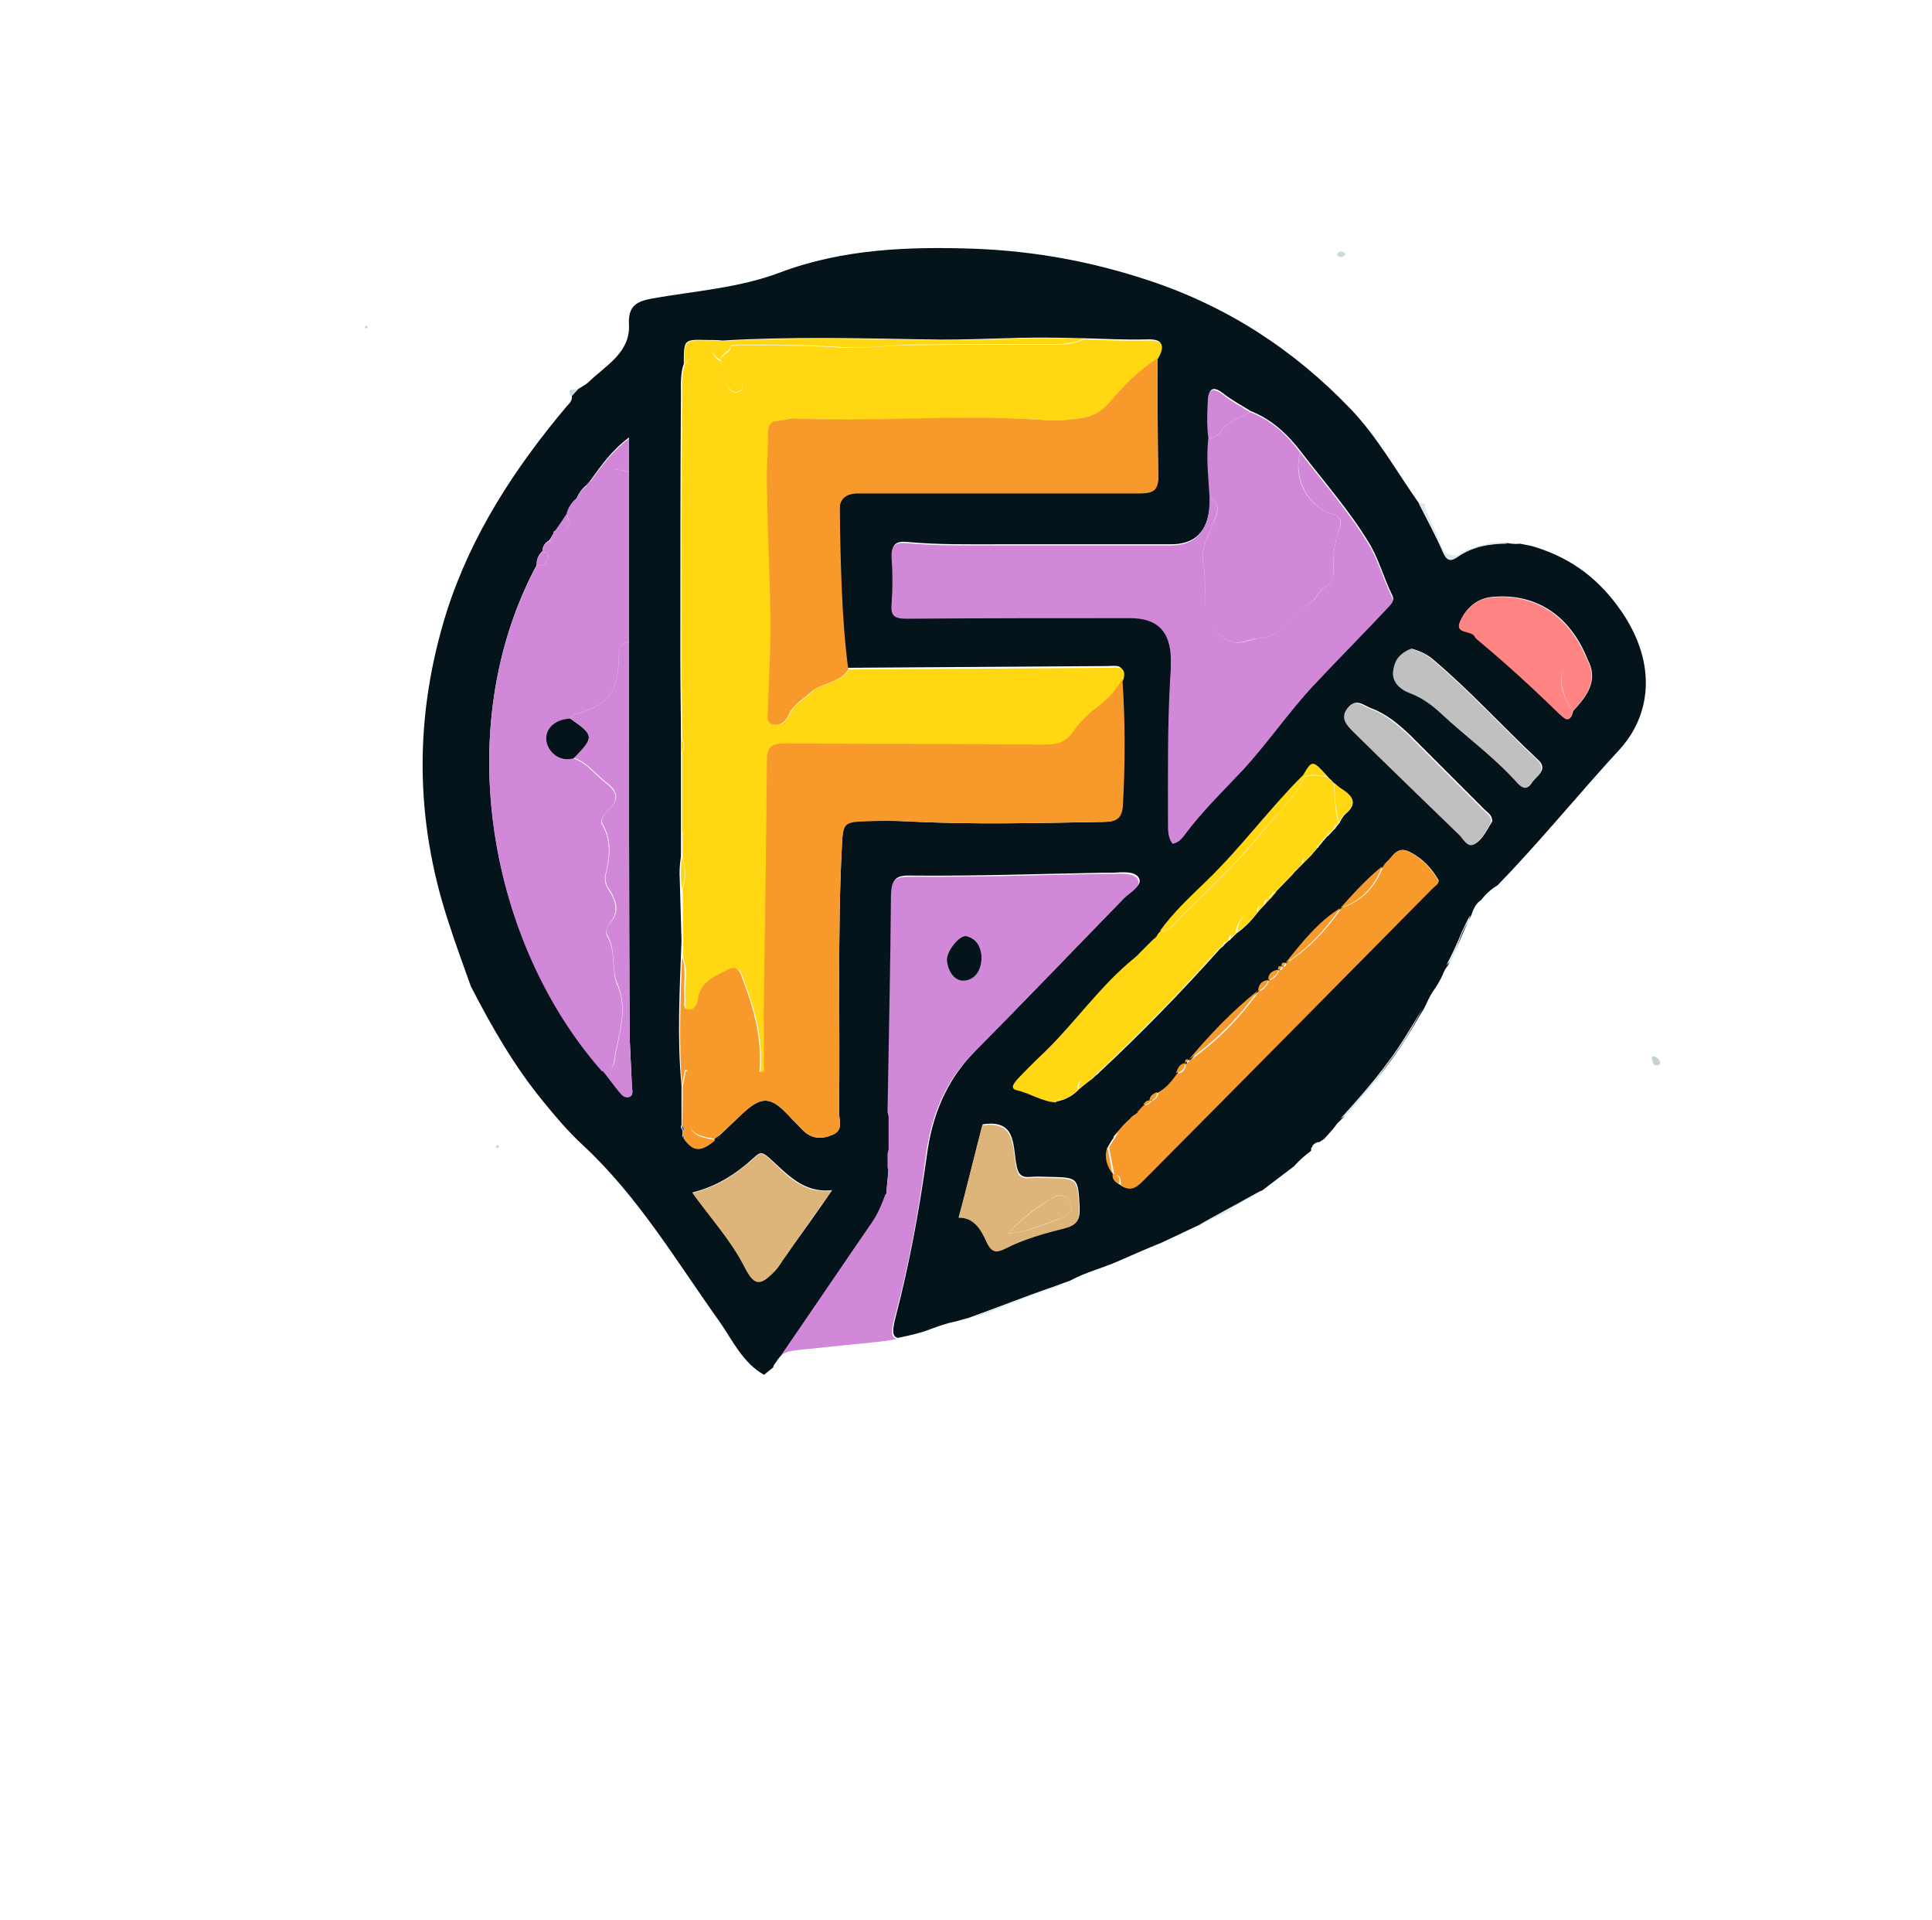 <?xml version="1.0" encoding="utf-8"?>
<!-- Generator: Adobe Illustrator 28.0.0, SVG Export Plug-In . SVG Version: 6.00 Build 0)  -->
<svg version="1.1" id="Livello_1" xmlns="http://www.w3.org/2000/svg" xmlns:xlink="http://www.w3.org/1999/xlink" x="0px" y="0px"
	 viewBox="0 0 334.8 332.6" style="enable-background:new 0 0 334.8 332.6;" xml:space="preserve">
<style type="text/css">
	.st0{fill:#05131B;}
	.st1{fill:#DCEAE9;}
	.st2{fill:#C8DADB;}
	.st3{fill:#C0D0CF;}
	.st4{fill:#C5D4D1;}
	.st5{fill:#FFD712;}
	.st6{fill:#F79A2B;}
	.st7{fill:#DDB57A;}
	.st8{fill:#C0C0C0;}
	.st9{fill:#FF8585;}
	.st10{fill:#D288D8;}
	.st11{fill:#7E99A6;}
	.st12{fill:#0568E1;}
	.st13{fill:#3FC5FA;}
	.st14{fill:#B0C2C4;}
</style>
<path class="st0" d="M281.1,106.1c-3.8-5.6-8.6-9.3-15-11.3c-0.9-0.3-1.8-0.4-2.7-0.6c-0.7,0.1-1.5,0-2.2-0.1c-3,0-6,0.5-8.6,2.3
	c-1,0.7-1.8,0.8-2.5-0.7c-1.3-2.9-2.8-5.7-4.2-8.5c-3.9-5.5-7.2-11.5-11.9-16.4c-9.8-10.2-21.3-17.7-34.9-22.2
	c-9.9-3.3-19.9-5.1-30.1-5.5c-11.4-0.4-22.9,0-33.8,4.1c-7.1,2.7-14.7,3.2-22.1,4.5c-2.8,0.5-4.3,1.3-4.1,4.6c0.2,4.8-4,7-6.9,9.8
	c-0.5,0.5-1.3,0.9-1.9,1.3c-0.4,0.4-0.7,0.8-1.1,1.2c0.1,0.8-0.4,1.3-0.9,1.8c-9,10.7-16.5,22.2-20.8,35.6
	c-5.6,17.9-5.6,35.8,0.3,53.7c1.2,3.8,2.6,7.5,3.9,11.2c3.6,7,7.5,13.8,12.5,19.9c2.2,2.7,4.4,5.3,6.9,7.6
	c9.6,8.9,16.2,20.1,23.7,30.6c2.3,3.3,4,7.1,7.7,9.2c0.5-0.4,1.1-0.9,1.6-1.3c0-0.2,0.1-0.4,0.2-0.5c0.4-0.6,0.8-1.2,1.3-1.7
	c5.3-7.7,10.5-15.4,15.8-23.1c1-1.5,1.8-3.1,2.3-4.8c0.1-1.6,0.3-3.1,0.4-4.7c0-0.8,0-1.6,0-2.4c0-2.4,0-4.8,0-7.2
	c0.2-12.6,0.5-25.1,0.6-37.7c0-2.5,0.6-3.2,3.4-3.1c11.2,0.1,22.3-0.3,33.5-0.5c0.5,0,1,0,1.5,0c1.6-0.1,3.8-0.3,4.4,1
	c0.6,1.2-1.5,2.2-2.5,3.3c-8.7,8.9-17.3,17.9-26,26.7c-5,5.1-7.4,11.2-8.3,18.1c-1.3,9.4-3,18.7-5.4,27.9c-0.6,2.3-0.6,3.4,0.4,3.6
	c1.9-0.4,3.8-0.8,5.6-1.5c1.4-0.5,2.7-1,4.2-1.3c0.9-0.2,1.7-0.5,2.6-0.7c5-1.8,10-3.8,15-5.5c0.8-0.3,1.6-0.6,2.4-0.9
	c0.1,0,0.1-0.1,0.2-0.1c2.6-1.4,5.5-2.1,8.2-3.3c2.5-1.1,5-2.2,7.5-3.2c2.2-1,4.4-2.1,6.6-3.1l0,0c3.6-2,7.3-4,10.9-6
	c1.8-1.4,3.6-2.7,5.4-4.1c0.9-1,1.9-1.9,3-2.7c0-0.1,0-0.2,0-0.3c0-0.2,0.1-0.3,0.2-0.4c0,0,0-0.1,0-0.1c0.1-0.2,0.3-0.4,0.5-0.5
	c0.1-0.1,0.2-0.1,0.4-0.2c0.1,0,0.2,0,0.3,0c0.3-0.2,0.6-0.4,0.9-0.6c0.6-0.7,1.3-1.4,1.9-2.2c0.3-0.5,0.8-0.9,1.2-1.3
	c4.1-4.5,8.1-9.1,11.3-14.3c1-1.6,1.9-3.2,2.9-4.8c0.5-1,0.9-2,1.5-2.9c0.7-1,1.2-1.8,1.7-2.9c0.2-0.6,0.5-1.1,0.9-1.6
	c1-1.9,1.9-3.9,2.7-5.8c0.4-1,0.9-2,1.4-3c0.3-1,0.8-2,1.6-2.5c0.8-1,1.7-1.9,2.9-2.6c7.4-7.6,14.1-15.9,21.3-23.7
	C285.9,124,287.3,115.3,281.1,106.1z M109,190c-0.8,0.2-1.3-0.4-1.7-0.9c-1-1.2-1.9-2.5-2.9-3.7C84.9,163.5,77.8,126.3,93,97.9
	c0-1,0.3-1.8,1-2.4c0-0.9,0.5-1.5,1.2-1.9c0.3-0.4,0.5-0.9,0.8-1.3l0-0.2l0.2-0.1c0.7-0.8,1.3-1.6,1.9-2.4c0.3-1.3,0.9-2.3,1.8-3.2
	c0.4-1,1-1.8,1.8-2.4c0.2-0.2,0.4-0.4,0.5-0.6c1.9-2.6,3.7-5.3,6.8-7.6v5.9c0,9.8,0,19.6,0,29.4c0,22.2,0,44.4,0.1,66.7
	c0,3.5,0.3,7,0.4,10.4C109.5,188.8,109.9,189.7,109,190z M136.2,217.5c-0.6,0.8-1.1,1.7-1.7,2.4c-2.8,3-3.8,2.9-5.6-0.7
	c-2.4-4.6-5.9-8.4-8.9-12.6c4.1-1,7.6-3.2,10.6-6c1.1-1,1.4-1.1,2.7,0c3,2.7,5.9,6.2,10.9,5.6C141.4,210.3,138.8,213.9,136.2,217.5z
	 M194.5,139.4c-0.1,2.3-1,3-3.3,3c-11.4,0.2-22.8,0.5-34.1-0.1c-1.9-0.1-3.7-0.1-5.6-0.1c-5.2,0.1-5.4-0.1-5.6,4.2
	c-0.8,15.4-0.3,30.9-0.5,46.3c0,1.4,0.8,3.1-1.1,3.9c-1.8,0.8-3.6,0.8-5.2-0.8c-0.8-0.9-1.7-1.7-2.5-2.6c-3.1-3.3-4.7-3.3-8-0.2
	c-1.3,1.2-2.6,2.5-3.9,3.7l-0.9,0.6l0.1,0c-2.5,2.2-3.9,2.1-5.5-0.2c-0.1-0.1-0.1-0.2-0.2-0.3c0,0,0.1-0.1,0.1-0.2
	c0-0.3,0-0.6-0.1-0.9c-0.1-0.2-0.2-0.3-0.2-0.5c0-0.1,0.1-0.2,0.1-0.3c0-2.3,0-4.5,0-6.8c-0.8-8.4-0.3-16.7,0-25.1
	c-0.1-3.5-0.2-7.1-0.3-10.6c-0.1-1.3,0-2.7,0.2-4c0-1.3,0-2.7,0-4c0-0.6,0-1.3,0-1.9c0-4.2,0-8.3,0-12.5c0-0.6,0-1.3,0-1.9
	c0-4.7-0.1-9.4-0.1-14c0-15.3,0-30.5,0.1-45.8c0-1.8-0.1-3.6,0.5-5.3c0-4.2,0-4.2,4-4.1c0.9,0,1.8,0,2.7,0.1
	c11.7-0.7,23.4-0.4,35.1-0.2c7.3,0.2,14.7-0.4,22-0.3c1.8,0,3.6,0.1,5.4,0.1c3.7,0.1,7.3,0.3,11,0.2c2.8-0.1,3.1,0.9,1.9,3.1
	c0,6.9,0,13.7,0.1,20.6c0.1,2.7-1.5,2.8-3.5,2.8c-12,0-23.9,0-35.9,0c-4.2,0-8.4,0-12.6,0c-1.9,0-3.2,0.8-3.2,2.7
	c0,9.3,0.1,18.5,1.3,27.7c15-0.1,30-0.2,45.1-0.3c1.3,0,3.1-0.5,2.5,2C194.9,124.9,194.9,132.1,194.5,139.4z M195.9,106.9
	c-12.9,0-25.7,0-38.6,0.1c-2,0-2.9-0.3-2.7-2.5c0.2-2.7,0.2-5.4,0-8.1c-0.1-2.1,0.7-2.7,2.6-2.5c5.4,0.5,10.8,0.4,16.1,0.4
	c9.9,0,19.7,0,29.6,0c3.7,0,5.9-1.7,6.6-5.4c0.2-1,0.2-2,0.2-3c-0.2-3.4-0.6-6.8-0.2-10.2c-0.3-2.2-0.2-4.3-0.1-6.5
	c0.1-2.4,1.3-2,2.5-1.1c1.5,1.2,3.2,2.1,4.8,3.1c3.6,1.4,6.4,4,8.7,7c4,5.2,8.4,10.2,11.8,15.8c1.7,2.7,2.6,6.2,4.1,9.2
	c0.4,0.9-0.2,1.3-0.6,1.8c-4.3,4.6-8.7,9-13,13.6c-4.3,4.6-7.9,9.9-12.2,14.6c-3.4,3.6-7,7.1-10,11.1c-0.5,0.7-1.1,1.5-2.2,1.7
	c-0.8-1-0.8-2.3-0.8-3.6c0-8.5-0.1-17,0.4-25.4c0.1-1,0.1-2,0.1-3C202.9,109.2,200.7,106.9,195.9,106.9z M184.7,212.7
	c-3.6,0.9-7.2,1.9-10.5,3.6c-1.3,0.6-2.2,0.8-3.1-1.1c-0.9-2-2.1-4.4-4.9-4.3c1.4-5.6,2.8-11,4.1-16.1c5.8-0.9,5.2,3.6,5.8,6.8
	c0.3,1.8,0.8,2.5,2.6,2.3c1-0.1,2,0,3,0c5.2,0.1,5.1,0.1,5.4,5.3C187.2,211.3,186.6,212.2,184.7,212.7z M190.1,186.1
	c-0.2,0.2-0.5,0.5-0.7,0.7l0,0c-0.8,0.6-1.6,1.2-2.4,1.9l0,0c-1,1.1-2.3,1.8-3.7,2.1c-2.4-0.1-4.5-1.6-6.8-2.1
	c-1.3-0.3-0.4-1.3,0-1.8c1.5-1.6,3-3.1,4.6-4.6c5.5-5.3,9.9-11.8,15.9-16.6l0.6-0.5c0.2-0.2,0.4-0.4,0.7-0.7
	c0.2-0.2,0.4-0.4,0.6-0.6l0,0c0.2-0.2,0.4-0.4,0.6-0.6l0,0c0.2-0.2,0.4-0.4,0.6-0.6l0,0.1l0.6-0.7l-0.1,0c0.2-0.2,0.4-0.5,0.6-0.7
	l-0.1,0.1c2.3-3.2,5.2-5.9,8.1-8.7c5.9-5.7,10.8-12.4,16.6-18.2c1.7-2.9,1.7-2.9,4.3,0c0,0,0,0,0,0c0.2,0.2,0.4,0.4,0.6,0.6l0,0
	c0.2,0.2,0.4,0.4,0.6,0.6l0,0c0.4,0.4,0.9,0.8,1.4,1.1c1.8,1.2,2.5,2.4,0.5,4.1c-0.5,0.4-0.8,1.1-1.1,1.6l0,0
	c-0.3,0.4-0.6,0.7-0.8,1.1l0-0.1c-0.4,0.4-0.8,0.9-1.2,1.3l0-0.1c-0.2,0.2-0.4,0.5-0.6,0.7l0,0c-0.2,0.2-0.3,0.4-0.5,0.6l-0.1,0.1
	c-0.1,0.2-0.3,0.3-0.4,0.5c0,0.1-0.1,0.2-0.3,0.3c-0.1,0.2-0.2,0.3-0.4,0.5l-0.2-0.2l0.2,0.2c-0.2,0.2-0.3,0.4-0.5,0.6l-0.1,0.1
	c-0.5,0.5-1,1-1.5,1.5l0.1-0.1c-0.2,0.2-0.4,0.5-0.7,0.7l0.1-0.1c-0.2,0.2-0.4,0.5-0.7,0.7l0.1-0.1c-0.2,0.2-0.4,0.4-0.5,0.6
	c-1,1-2,2.1-3,3.1c-0.2,0.2-0.4,0.5-0.6,0.7l0.1-0.1c-0.2,0.2-0.4,0.4-0.6,0.7l0,0c-0.3,0.3-0.6,0.6-0.9,1c0,0,0,0,0,0l-1.2,1.3l0,0
	c-1,1.4-2.2,2.6-3.6,3.6c-0.4,0.4-0.8,0.8-1.2,1.2l-0.2,0.1c-0.3,0.3-0.6,0.5-0.8,0.8l0.1-0.1c-0.2,0.2-0.4,0.4-0.7,0.6
	c-6.7,7.5-13.7,14.7-21,21.5c-0.2,0.2-0.4,0.4-0.6,0.6L190.1,186.1z M248.1,153.8c-16.6,16.8-33.2,33.6-49.8,50.3
	c-1.2,1.2-2.4,2.6-4.3,1.1c-0.6-0.5-1.2-0.9-1.1-1.8l0,0c-1-1.4-1.5-3-0.9-4.7c0.3-0.5,0.6-1.1,1-1.6c0-0.2,0.1-0.4,0.3-0.5l0.1-0.1
	c0.3-0.3,0.5-0.6,0.8-0.9c0.2-0.2,0.4-0.5,0.6-0.7c0.2-0.2,0.4-0.4,0.6-0.6l0,0c0.2-0.2,0.4-0.4,0.7-0.6l-0.1,0
	c0.2-0.2,0.4-0.4,0.7-0.6c0,0,0,0.1,0,0.1l0.7-0.6c0,0-0.1,0-0.1,0c0.2-0.2,0.4-0.5,0.6-0.7c0.2-0.2,0.3-0.3,0.5-0.5
	c0.3-0.4,0.6-0.9,1.2-0.7c0-0.9,0.6-1.2,1.3-1.5c1.4-0.8,2.4-2,3.2-3.2c0.3-0.8,0.6-1.6,1.6-1.7c-0.1-0.5,0.1-0.7,0.6-0.6
	c3.6-4.3,7.6-8.4,11.9-12c0.2-1,0.6-1.8,1.8-1.8c0.1-1.1,0.7-1.7,1.8-1.8c-0.1-0.5,0.1-0.7,0.6-0.6c-0.1-0.5,0.1-0.7,0.6-0.6
	c2.8-3.5,5.7-7.1,9.6-9.6l0,0c2.2-2.6,4.5-5,7.2-7.2l0,0c0.2-0.3,0.4-0.6,0.6-0.8c1.1-0.9,1.7-2.8,3.9-1.7c2.2,1.1,3.8,2.8,5,4.9
	C249.4,153,248.5,153.4,248.1,153.8z M255.6,146.2c-1.1,0.6-1.8-0.9-2.5-1.6c-6.2-6-12.3-11.9-18.4-17.9c-1.2-1.2-2.3-2.4-1-4.1
	c1.3-1.7,2.6-0.4,3.9,0.1c2.7,1,4.8,2.8,6.8,4.7c4.3,4.3,8.6,8.6,12.9,12.9c0.5,0.5,1.3,0.9,1.3,2
	C257.7,143.7,257,145.4,255.6,146.2z M265.4,135.7c-0.9,1.4-1.9,0.4-2.6-0.4c-3.9-4.3-8.6-7.7-12.8-11.6c-1.6-1.5-3.4-2.9-5.6-3.7
	c-1.6-0.6-3.4-2-2.8-4.3c0.4-1.6,1.6-2.7,3.1-3.3c1.4,0.4,2.7,1,3.7,1.9c6.4,5.4,12,11.6,18.1,17.3
	C268.5,133.4,266.1,134.5,265.4,135.7z M272.6,123.2c-0.5,2.3-1.5,1.1-2.4,0.3c-4.5-4.4-9.1-8.6-13.9-12.6c-0.2-0.2-0.5-0.4-0.6-0.6
	c-0.5-1.3-3.6-0.4-2.6-2.7c1-2.3,2.9-4,5.7-4.2c7.5-0.6,13.3,3.3,16.3,10.8C277.1,117.9,275,120.6,272.6,123.2z"/>
<path class="st1" d="M202.5,214.8c1.8-0.8,3.5-1.6,5.2-2.5c0,0,0,0,0,0c-2.2,1.1-4.4,2.1-6.6,3.1C201.6,215.2,202,215,202.5,214.8z"
	/>
<path class="st1" d="M167.7,228.4c0.4-0.1,0.8-0.2,1.2-0.3c1.6-0.3,2.9-0.9,4.3-1.5c1.4-0.5,2.8-1,4.1-1.6c2.6-1,5.3-1.7,7.8-3
	c-0.8,0.3-1.6,0.6-2.4,0.9C177.7,224.6,172.8,226.6,167.7,228.4z"/>
<path class="st2" d="M233.2,44.1c-0.2,0.1-0.4,0.4-0.6,0.4c-0.4,0.1-0.8,0-0.9-0.4c0-0.1,0.3-0.5,0.5-0.5
	C232.5,43.5,232.9,43.6,233.2,44.1z"/>
<path class="st2" d="M100.1,67.5c-0.4,0.4-0.8,0.8-1.1,1.2C98.1,67.1,99.4,67.6,100.1,67.5z"/>
<path class="st2" d="M86.2,198.3c0.1,0.1,0.2,0.2,0.3,0.4c-0.1,0.1-0.2,0.2-0.4,0.2c0,0-0.2-0.1-0.2-0.2
	C86,198.6,86.1,198.5,86.2,198.3z"/>
<path class="st3" d="M63.8,56.8c-0.2,0-0.3,0-0.5,0.1c0-0.2,0-0.3,0-0.4c0,0,0.2-0.1,0.2,0C63.7,56.5,63.7,56.7,63.8,56.8z"/>
<path class="st4" d="M287.7,184.3c-0.2,0.1-0.4,0.4-0.6,0.3c-0.6,0-0.7-0.5-0.8-1c-0.1-0.5,0-0.7,0.6-0.5
	C287.3,183.4,287.7,183.6,287.7,184.3z"/>
<path class="st5" d="M118.2,142.6c0-4.2,0-8.3,0-12.5c0.5-0.6,0.5-1.3,0-1.9c0-4.7-0.1-9.4-0.1-14c0-15.3,0-30.5,0.1-45.8
	c0-1.8-0.1-3.6,0.5-5.3c1-1.1,1.8-2,3.3-0.4c0.8,0.8,1.9,1.3,2.9,1.9c0.5,0.9,0.9,1.9,1.5,2.8c0.4,0.6,1.2,0.8,1.8,0.4
	c0.8-0.5,0.4-1.2-0.1-1.7c-0.9-0.9-1.8-1.7-2.8-2.5c-0.1-0.3-0.3-0.7-0.4-1c-0.1-1.3,1.8-1.3,1.7-2.6c0.5-0.1,1-0.1,1.5-0.2
	c5.7,0.1,11.4,0,17.2,0.4c4.2,0.3,8.5-0.4,12.8-0.4c8.4-0.1,16.7-0.1,25.1-0.1c1.6,0,3.2-0.2,4.6-0.9c3.7,0.1,7.3,0.3,11,0.2
	c2.8-0.1,3.1,0.9,1.9,3.1c-3.4,2-6,4.9-8.5,7.8c-1.7,1.9-3.4,2.3-5.8,2.7c-3.5,0.5-6.9,0-10.4-0.1c-12.5-0.4-25,0.7-37.6,0
	c-1.2-0.1-2.4,0.3-3.5,0.4c-1.3,0.1-1.7,0.9-1.7,2c-0.1,3.2-0.3,6.3-0.2,9.5c0.2,7.5,0.6,14.9,0.6,22.4c0,5.4-0.3,10.7-0.4,16.1
	c0,0.9-0.5,2.2,0.8,2.6c1.3,0.4,2.3-0.5,2.7-1.5c0.8-1.9,2.5-2.7,3.8-4c2-1.8,5.1-1.6,6.6-4c15-0.1,30-0.2,45.1-0.3
	c1.3,0,3.1-0.5,2.5,2c-1,1.9-2.4,3.4-4.1,4.7c-1.6,1.3-3.2,2.8-4.4,4.4c-1.2,1.8-2.6,2.3-4.7,2.3c-15.1-0.1-30.3-0.1-45.4-0.2
	c-2.1,0-3,0.5-3,2.8c-0.1,13.2-0.4,26.5-0.5,39.7c-0.1,4.8,0,9.5,0,14.3c-0.3,0-0.5,0-0.8,0.1c0.5-5.7-1-11.1-3-16.3
	c-0.5-1.4-0.9-2.2-2.7-1.3c-2.4,1.2-4.7,2.1-5,5.3c-0.1,0.8-0.7,1.6-1.6,1.5c-1.1-0.2-0.6-1.3-0.7-2c-0.2-2.4,0.5-4.8-0.4-7.1
	c0-3.9,0-7.8-0.1-11.7c0.6-1.9,0.6-3.7,0-5.6c0-1.3,0-2.7,0-4C118.6,143.8,118.6,143.2,118.2,142.6z"/>
<path class="st6" d="M147,116c-1.5,2.4-4.6,2.2-6.6,4c-1.4,1.3-3,2.1-3.8,4c-0.4,0.9-1.4,1.9-2.7,1.5c-1.3-0.4-0.8-1.7-0.8-2.6
	c0.1-5.4,0.5-10.7,0.4-16.1c-0.1-7.5-0.5-14.9-0.6-22.4c-0.1-3.2,0.2-6.3,0.2-9.5c0-1.1,0.4-1.9,1.7-2c1.2-0.1,2.4-0.5,3.5-0.4
	c12.5,0.6,25-0.5,37.6,0c3.5,0.1,6.9,0.6,10.4,0.1c2.4-0.3,4.1-0.8,5.8-2.7c2.5-2.9,5.2-5.8,8.5-7.8c0,6.9,0,13.7,0.1,20.6
	c0.1,2.7-1.5,2.8-3.5,2.8c-12,0-23.9,0-35.9,0c-4.2,0-8.4,0-12.6,0c-1.9,0-3.2,0.8-3.2,2.7C145.7,97.5,145.8,106.8,147,116z"/>
<path class="st5" d="M197.5,165.1c0.2-0.2,0.4-0.4,0.7-0.7c0.2-0.2,0.4-0.4,0.6-0.6c0,0,0,0,0,0c0.2-0.2,0.4-0.4,0.6-0.6
	c0,0,0,0,0,0c0.2-0.2,0.4-0.4,0.6-0.6c0,0,0,0.1,0,0.1c0.2-0.2,0.4-0.4,0.6-0.7c0,0-0.1,0-0.1,0c0.2-0.2,0.4-0.5,0.6-0.7
	c0,0-0.1,0.1-0.1,0.1c0.9,0.2,1.5-0.4,2.1-0.9c5.3-5.5,11.1-10.6,15.9-16.6c2.4-3.1,5.5-5.7,7.1-9.3c1.3-0.5,2.6-0.1,3.9,0
	c0,0,0,0,0,0c0.2,0.2,0.4,0.4,0.6,0.6c0,0,0,0,0,0c0.2,0.2,0.4,0.4,0.6,0.6c0,0,0,0,0,0c0,2.3,0.2,4.6,0.7,6.8c0,0,0,0,0,0
	c-0.7,0.1-0.8,0.6-0.8,1.1c0,0,0-0.1,0-0.1c-0.8,0-1.2,0.5-1.2,1.3c0,0,0-0.1,0-0.1c-0.2,0.2-0.4,0.5-0.6,0.7c0,0,0,0,0,0
	c-0.2,0.2-0.3,0.4-0.5,0.6c0,0-0.1,0.1-0.1,0.1c-0.1,0.2-0.3,0.3-0.4,0.5c0,0.1-0.1,0.2-0.2,0.3c-0.1,0.2-0.2,0.3-0.4,0.5l-0.2-0.2
	c0,0,0.2,0.2,0.2,0.2c-0.4,0.1-0.5,0.3-0.5,0.6c0,0-0.1,0.1-0.1,0.1c-1.1-0.1-1.4,0.6-1.5,1.5c0,0,0.1-0.1,0.1-0.1
	c-0.2,0.2-0.4,0.5-0.7,0.7c0,0,0.1-0.1,0.1-0.1c-0.2,0.2-0.4,0.5-0.7,0.7c0,0,0.1-0.1,0.1-0.1c-0.2,0.2-0.4,0.4-0.5,0.6
	c-1,1-2,2.1-3,3.1c-0.4,0-0.6,0.3-0.6,0.7c0,0,0.1-0.1,0.1-0.1c-0.4,0-0.6,0.2-0.6,0.7c0,0,0,0,0,0c-0.7-0.1-0.9,0.4-0.9,1
	c0,0,0,0,0,0c-0.8,0.1-1.3,0.4-1.2,1.3l0,0c-2.3,0.1-3.4,1.4-3.7,3.6c0,0,0,0,0,0c-0.7,0.1-1.2,0.4-1.2,1.2c0,0-0.2,0.1-0.2,0.1
	c-0.4,0.1-0.7,0.3-0.8,0.8c0,0,0.1-0.1,0.1-0.1c-0.2,0.2-0.4,0.4-0.7,0.6c-6.7,7.5-13.7,14.7-21,21.5c-0.2,0.2-0.4,0.4-0.6,0.6
	c0,0,0.1-0.1,0.1-0.1c-0.2,0.2-0.5,0.5-0.7,0.7c0,0,0,0,0,0c-1.4-0.1-2.5,0-2.4,1.9c0,0,0,0,0,0c-1.7-0.2-2.8,0.9-3.7,2.1
	c-2.4-0.1-4.5-1.6-6.8-2.1c-1.3-0.3-0.4-1.3,0-1.8c1.5-1.6,3-3.1,4.6-4.6c5.5-5.3,9.9-11.8,15.9-16.6
	C197.2,165.4,197.4,165.3,197.5,165.1z"/>
<path class="st7" d="M144.1,206.3c-2.8,4-5.4,7.6-7.9,11.3c-0.6,0.8-1.1,1.7-1.7,2.4c-2.8,3-3.8,2.9-5.6-0.7
	c-2.4-4.6-5.9-8.4-8.9-12.6c4.1-1,7.6-3.2,10.6-6c1.1-1,1.4-1.1,2.7,0C136.2,203.5,139.1,206.9,144.1,206.3z"/>
<path class="st1" d="M233.4,193c0.3-0.2,0.6-0.5,0.8-0.7c0-0.3,0.2-0.5,0.4-0.7c1.9-1.9,3.6-4.1,5.2-6.3c1.5-2.1,3.1-4.1,4.4-6.4
	c0.7-1.2,1.4-2.4,2-3.6c0.1-0.2,0.2-0.4,0.3-0.6c-0.9,1.6-1.9,3.2-2.9,4.8c-3.2,5.2-7.2,9.8-11.3,14.3
	C232.7,193.6,233.1,193.3,233.4,193z"/>
<path class="st1" d="M253.3,161.5c-0.8,2-1.7,3.9-2.7,5.8c0.2-0.3,0.5-0.5,0.8-0.7c0.2-0.4,0.4-0.9,0.6-1.3c0.8-1.9,1.3-3.9,2.5-5.7
	c0,0,0-0.1,0.1-0.1c0,0,0,0,0,0c0-0.3,0.1-0.6,0.2-1C254.2,159.5,253.8,160.5,253.3,161.5z"/>
<path class="st7" d="M170.2,195c5.8-0.9,5.2,3.6,5.8,6.8c0.3,1.8,0.8,2.5,2.6,2.3c1-0.1,2,0,3,0c5.2,0.1,5.1,0.1,5.4,5.3
	c0.1,2-0.5,2.9-2.4,3.4c-3.6,0.9-7.2,1.9-10.5,3.6c-1.3,0.6-2.2,0.8-3.1-1.1c-0.9-2-2.1-4.4-4.9-4.3
	C167.6,205.5,168.9,200,170.2,195z M174.7,213.7c3.4-0.2,6.3-1.6,9.4-2.7c1.2-0.4,2-1.5,1.3-2.8c-0.7-1.2-1.9-1.4-3.1-0.6
	C179.5,209.2,176.9,211.2,174.7,213.7z"/>
<path class="st8" d="M258.4,142.4c-0.8,1.4-1.5,3.1-3,3.9c-1.1,0.6-1.8-0.9-2.5-1.6c-6.2-6-12.3-11.9-18.4-17.9
	c-1.2-1.2-2.3-2.4-1-4.1c1.3-1.7,2.6-0.4,3.9,0.1c2.7,1,4.8,2.8,6.8,4.7c4.3,4.3,8.6,8.6,12.9,12.9
	C257.7,141,258.4,141.4,258.4,142.4z"/>
<path class="st8" d="M244.5,112.4c1.4,0.4,2.7,1,3.7,1.9c6.4,5.4,12,11.6,18.1,17.3c2,1.9-0.3,3-1,4.2c-0.9,1.4-1.9,0.4-2.6-0.4
	c-3.9-4.3-8.6-7.7-12.8-11.6c-1.6-1.5-3.4-2.9-5.6-3.7c-1.6-0.6-3.4-2-2.8-4.3C241.8,114,243,113,244.5,112.4z"/>
<path class="st5" d="M187.8,58.7c-1.5,0.7-3,0.9-4.6,0.9c-8.4,0-16.7,0-25.1,0.1c-4.3,0.1-8.6,0.8-12.8,0.4
	c-5.7-0.4-11.4-0.3-17.2-0.4c-0.8-0.7-1.9-0.1-2.8-0.6c11.7-0.7,23.4-0.4,35.1-0.2c7.3,0.2,14.7-0.4,22-0.3
	C184.2,58.6,186,58.6,187.8,58.7z"/>
<path class="st1" d="M258.7,94c-0.8,0.1-1.6,0.5-2.4,0.7c-0.2,0.1-0.5,0.1-0.7,0.1c-0.4,0.2-0.8,0.3-1.3,0.4c-0.1,0-0.2,0.1-0.2,0.1
	c-0.9,0.7-1.6,1.1-2.8,0.8c-0.9-0.2-1.3-0.9-1.6-1.7c-0.3-0.7-0.6-1.5-0.9-2.2c-0.1-0.3-0.3-0.6-0.4-0.9c-0.4-0.9-0.8-1.9-1.3-2.8
	c-0.2-0.4-0.3-0.8-0.1-1.2c-0.3-0.1-0.7-0.1-1.1,0c1.4,2.8,3,5.6,4.2,8.5c0.7,1.6,1.5,1.4,2.5,0.7c2.6-1.8,5.6-2.3,8.6-2.3
	C260.4,94,259.5,93.9,258.7,94z"/>
<path class="st5" d="M226.1,134.5c-1.6,3.7-4.7,6.3-7.1,9.3c-4.8,6-10.6,11.1-15.9,16.6c-0.6,0.6-1.2,1.1-2.1,0.9
	c2.3-3.2,5.2-5.9,8.1-8.7c5.9-5.7,10.8-12.4,16.6-18.2c0,0,0.2,0,0.2,0L226.1,134.5z"/>
<g>
	<path class="st9" d="M272.5,123.3c-0.5,2.3-1.5,1.1-2.4,0.3c-4.5-4.4-9.1-8.6-13.9-12.6c-0.2-0.2-0.5-0.4-0.6-0.6
		c-0.5-1.3-3.6-0.4-2.6-2.7c1-2.3,2.9-4,5.7-4.2c7.5-0.6,13.3,3.3,16.3,10.8c-4.3,0.8-5.4,2.6-3.8,6.5
		C271.5,121.6,272.1,122.4,272.5,123.3z"/>
	<path class="st9" d="M272.5,123.3c-0.4-0.9-1-1.7-1.3-2.6c-1.5-3.9-0.5-5.7,3.8-6.5C277,118,274.9,120.6,272.5,123.3z"/>
</g>
<g>
	<g>
		<path class="st10" d="M225.3,78.4c4,5.2,8.4,10.2,11.8,15.8c1.7,2.7,2.6,6.2,4.1,9.2c0.4,0.9-0.2,1.3-0.6,1.8
			c-4.3,4.6-8.7,9-13,13.6c-4.3,4.6-7.9,9.9-12.2,14.6c-3.4,3.6-7,7.1-10,11.1c-0.5,0.7-1.1,1.5-2.2,1.7c-0.8-1-0.8-2.3-0.8-3.6
			c0-8.5-0.1-17,0.4-25.4c0.1-1,0.1-2,0.1-3c-0.1-4.8-2.3-7.1-7.1-7.1c-12.9,0-25.7,0-38.6,0.1c-2,0-2.9-0.3-2.7-2.5
			c0.2-2.7,0.2-5.4,0-8.1c-0.1-2.1,0.7-2.7,2.6-2.5c5.4,0.5,10.8,0.4,16.1,0.4c9.9,0,19.7,0,29.6,0c3.7,0,5.9-1.7,6.6-5.4
			c0.2-1,0.2-2,0.2-3c2.3,1.4,1.1,3.3,0.5,4.9c-0.9,2.1-2,4.2-1.6,6.6c0.4,1.9,0.3,3.7,0.3,5.6c0.1,2.8,0.4,5.5,3.6,7.5
			c2.4,1.4,3.9,0.1,5.7-0.1c4.3-0.3,6.3-4.2,9.4-6.5c0.7-0.5,1.1-1.8,2.1-2.4c1.2-0.6,1.5-1.8,1.5-3c-0.1-2.4,0.1-4.7,1-7
			c0.4-1,0.5-2.1-1.1-2.6C226.6,87.8,224.1,82.9,225.3,78.4z"/>
		<path class="st10" d="M225.3,78.4c-1.3,4.6,1.3,9.4,5.7,10.7c1.6,0.5,1.4,1.6,1.1,2.6c-0.9,2.3-1.1,4.6-1,7c0,1.3-0.3,2.4-1.5,3
			c-1,0.6-1.4,1.8-2.1,2.4c-3,2.3-5,6.2-9.4,6.5c-1.9,0.1-3.3,1.5-5.7,0.1c-3.3-2-3.6-4.7-3.6-7.5c0-1.9,0.1-3.7-0.3-5.6
			c-0.4-2.4,0.7-4.4,1.6-6.6c0.7-1.6,1.8-3.5-0.5-4.9c-0.2-3.4-0.6-6.8-0.2-10.2c0.8,0,1.5-0.3,2-1c1.3-1.8,3.3-2.6,5.2-3.5
			C220.3,72.8,223,75.3,225.3,78.4z"/>
	</g>
	<path class="st10" d="M216.6,71.4c-1.9,0.9-3.9,1.7-5.2,3.5c-0.5,0.7-1.2,1-2,1c-0.3-2.2-0.2-4.3-0.1-6.5c0.1-2.4,1.3-2,2.5-1.1
		C213.3,69.5,215,70.4,216.6,71.4z"/>
</g>
<path class="st5" d="M125.3,59.1c0.9,0.4,2-0.1,2.8,0.6c-0.5,0.1-1,0.1-1.5,0.2c-1,0-2.3-0.6-2.9,0.6c-0.5,0.9,0.4,1.6,1.2,2.1
	c0.1,0.3,0.3,0.7,0.4,1c-0.2,0.3-0.3,0.7-0.5,1c-1-0.6-2.2-1.1-2.9-1.9c-1.4-1.5-2.3-0.6-3.3,0.4c0-4.2,0-4.2,4-4.1
	C123.5,59,124.4,59,125.3,59.1z"/>
<g>
	<path class="st6" d="M118.2,165.8c0.8,2.3,0.2,4.7,0.4,7.1c0.1,0.7-0.4,1.8,0.7,2c0.9,0.1,1.5-0.7,1.6-1.5c0.3-3.1,2.6-4.1,5-5.3
		c1.8-0.9,2.2-0.1,2.7,1.3c2,5.2,3.5,10.6,3,16.3c0.3,0,0.5,0,0.8-0.1c0-4.8-0.1-9.5,0-14.3c0.2-13.2,0.4-26.5,0.5-39.7
		c0-2.3,1-2.8,3-2.8c15.1,0.1,30.3,0.1,45.4,0.2c2.1,0,3.5-0.5,4.7-2.3c1.2-1.7,2.8-3.2,4.4-4.4c1.7-1.3,3.1-2.8,4.1-4.7
		c0.5,7.3,0.5,14.5,0.1,21.8c-0.1,2.3-1,3-3.3,3c-11.5,0.2-22.9,0.5-34.4-0.1c-2.2-0.1-4.4-0.1-6.6,0c-4,0.1-4.2,0.3-4.4,4.1
		c-0.8,15.4-0.3,30.9-0.5,46.3c0,1.4,0.8,3.1-1.1,3.9c-1.8,0.8-3.6,0.8-5.2-0.8c-0.8-0.9-1.7-1.7-2.5-2.6c-3.1-3.3-4.7-3.3-8-0.2
		c-1.3,1.2-2.6,2.5-3.9,3.7c-0.3,0.2-0.6,0.4-0.9,0.6c0,0,0.1,0,0.1,0c-4.1-0.6-4.8-1.4-4.8-5.5c0-2.1,0-4.2,0-6.4
		c-0.1,0-0.3,0-0.4,0c-0.2,0.9-0.4,1.8-0.5,2.7C117.6,180.8,117.9,173.3,118.2,165.8z"/>
	<path class="st6" d="M118.3,188.3c0.2-0.9,0.4-1.8,0.5-2.7c0.1,0,0.3,0,0.4,0c0,2.1,0,4.2,0,6.4c0,4.1,0.7,4.9,4.8,5.5
		c-2.5,2.2-3.9,2.1-5.5-0.2c0.1-0.2,0.1-0.3-0.1-0.5c0-0.3,0-0.6-0.1-0.9c0-0.1,0.1-0.2,0.1-0.3c0-0.2-0.1-0.3-0.2-0.5
		C118.3,192.8,118.3,190.5,118.3,188.3z"/>
</g>
<path class="st1" d="M210.7,210.9c0.6-0.3,1.3-0.5,1.9-0.9c0.6-0.3,1-0.8,1.5-1.2c1-0.7,2.3-0.9,3.3-1.7c0.2-0.2,0.5-0.3,0.7-0.3
	c0,0,0,0,0,0c0,0,0,0,0,0c0.1-0.1,0.3-0.2,0.4-0.2c0,0,0,0,0,0c0-0.1,0-0.2,0-0.3c-3.6,2-7.3,4-10.9,6c0,0,0,0,0,0
	C208.7,211.8,209.7,211.3,210.7,210.9z"/>
<path class="st5" d="M232,142.5c-0.5-2.3-0.8-4.5-0.7-6.8c0.4,0.4,0.9,0.8,1.4,1.1c1.8,1.2,2.5,2.4,0.5,4.1
	C232.6,141.3,232.3,142,232,142.5z"/>
<path class="st5" d="M226.1,134.5l-0.2,0c0,0-0.2,0-0.2,0c1.7-2.9,1.7-2.9,4.3,0C228.7,134.4,227.4,134,226.1,134.5z"/>
<path class="st5" d="M214.4,161.5c0.2-2.2,1.4-3.5,3.7-3.6C217,159.3,215.8,160.5,214.4,161.5z"/>
<path class="st5" d="M183.3,190.7c0.9-1.2,2-2.3,3.7-2.1C186,189.7,184.8,190.5,183.3,190.7z"/>
<path class="st5" d="M118.2,148.5c0.6,1.9,0.6,3.7,0,5.6C117.9,152.2,117.9,150.4,118.2,148.5z"/>
<g>
	<path class="st10" d="M136.6,234.2c1.5-0.4,3.2-0.4,4.7-0.6c3.6-0.4,7.1-0.7,10.7-1.1c1.1-0.1,2.3-0.3,3.4-0.5
		c-1-0.2-1-1.4-0.4-3.6c2.5-9.2,4.2-18.5,5.4-27.9c0.9-7,3.3-13.1,8.3-18.1c8.7-8.8,17.4-17.8,26-26.7c1-1,3.1-2,2.5-3.3
		c-0.6-1.2-2.8-1-4.4-1c-0.5,0-1,0-1.5,0c-11.2,0.2-22.3,0.6-33.5,0.5c-2.8,0-3.3,0.6-3.4,3.1c-0.1,12.6-0.4,25.1-0.6,37.7
		c0.7,2.4,0.7,4.8,0,7.2c0,0.8,0,1.6,0,2.4c0.6,1.6,1.1,3.2-0.4,4.7c-0.6,1.7-1.3,3.3-2.3,4.8c-5.3,7.7-10.5,15.4-15.8,23.1
		C135.8,234.5,136.2,234.3,136.6,234.2z M167.5,162.2c1.9,0.5,2.4,2.1,2.6,3.6c0,2.3-1.1,3.9-2.9,4.1c-1.8,0.2-2.9-1.6-3.1-3.4
		C163.9,164.9,166.3,161.9,167.5,162.2z"/>
	<path class="st10" d="M154,192.6c0.7,2.4,0.7,4.8,0,7.2C154,197.4,154,195,154,192.6z"/>
	<path class="st10" d="M154,202.2c0.6,1.6,1.1,3.2-0.4,4.7C153.7,205.4,153.9,203.8,154,202.2z"/>
</g>
<path class="st5" d="M187,188.7c-0.2-1.9,1-2,2.4-1.9C188.6,187.4,187.8,188,187,188.7z"/>
<g>
	<g>
		<path class="st10" d="M109,81.8c0,9.8,0,19.6,0,29.4c-2,0.3-1.7,1.8-1.8,3.2c-0.1,5.3-1.7,7.5-6.6,9.1c-0.7,0.2-1.4,0.3-1.8,1
			c-2.5,0.2-4.5,1.7-4.1,4c0.3,1.8,2.1,3.6,4.7,2.9c2.3,0.8,3.7,2.8,5.5,4.2c2,1.5,2.4,2.8,0.7,4.6c-0.8,0.8-1.8,1.7-1.2,2.8
			c1.6,2.8,1.2,5.7,0.5,8.6c-0.2,0.7,0,1.7,0.4,2.3c1.4,2.1,2.1,4.1,0.2,6.3c-0.4,0.5-0.6,1.3-0.3,2c1.6,2.6,0.7,5.8,1.7,8.3
			c2.1,4.7,0.1,9-0.5,13.4c-0.1,1.1-0.9,1.7-2.1,1.7C84.9,163.6,77.8,126.4,93,98c1,0.1,1.7-0.3,2-1.3c0.2-0.8-0.4-1-1-1.1
			c0-0.9,0.5-1.5,1.2-1.9c0.3,0.3,0.6,0.6,0.9,0.2c0.4-0.5,0.1-1.1-0.2-1.6l0-0.2c0,0,0.2-0.1,0.2-0.1c2.6,0.3,2.9-1,2.1-3.1
			c0.3-1,0.8-1.8,1.6-2.5c1.7,0,2.1-1.1,1.9-2.5c0.2-0.2,0.3-0.3,0.5-0.5c0.9,0,1.9-0.2,2.4-0.9C105.9,80.9,107.4,81.3,109,81.8z"/>
		<path class="st10" d="M98.8,124.5c0.4-0.7,1.1-0.8,1.8-1c4.9-1.6,6.5-3.8,6.6-9.1c0-1.4-0.2-2.9,1.8-3.2c0,22.2,0,44.4,0.1,66.7
			c0,3.5,0.3,7,0.4,10.4c0,0.6,0.4,1.5-0.5,1.8c-0.8,0.2-1.3-0.4-1.7-0.9c-1-1.2-1.9-2.5-2.9-3.7c1.2,0,2-0.6,2.1-1.7
			c0.6-4.4,2.5-8.6,0.5-13.4c-1.1-2.4-0.2-5.7-1.7-8.3c-0.4-0.7-0.2-1.5,0.3-2c2-2.2,1.2-4.2-0.2-6.3c-0.4-0.6-0.6-1.6-0.4-2.3
			c0.7-2.9,1.1-5.8-0.5-8.6c-0.6-1.1,0.4-2,1.2-2.8c1.7-1.8,1.3-3.1-0.7-4.6c-1.8-1.4-3.2-3.4-5.5-4.2
			C103,127.7,103,127.3,98.8,124.5z"/>
		<path class="st10" d="M109,81.8c-1.6-0.5-3.1-0.9-4.4,0.9c-0.5,0.7-1.5,0.9-2.4,0.9c1.9-2.6,3.7-5.3,6.8-7.6
			C109,78.2,109,80,109,81.8z"/>
	</g>
	<path class="st10" d="M98.2,89c0.8,2,0.5,3.4-2.1,3.1C96.8,91.1,97.5,90.1,98.2,89z"/>
	<path class="st10" d="M94,95.6c0.6,0.1,1.2,0.3,1,1.1c-0.3,1-1,1.4-2,1.3C92.9,97,93.3,96.2,94,95.6z"/>
	<path class="st10" d="M101.8,84.1c0.1,1.4-0.2,2.5-1.9,2.5C100.2,85.5,100.9,84.7,101.8,84.1z"/>
	<path class="st10" d="M96,92.4c0.3,0.5,0.6,1,0.2,1.6c-0.3,0.4-0.7,0.1-0.9-0.2C95.4,93.2,95.7,92.8,96,92.4z"/>
</g>
<path class="st5" d="M118.2,142.6c0.5,0.6,0.5,1.3,0,1.9C118.2,143.8,118.2,143.2,118.2,142.6z"/>
<path class="st5" d="M118.1,128.2c0.5,0.6,0.5,1.3,0,1.9C118.1,129.5,118.1,128.8,118.1,128.2z"/>
<path class="st5" d="M225.8,149.6c0-1,0.4-1.6,1.5-1.5C226.8,148.6,226.3,149.1,225.8,149.6z"/>
<path class="st5" d="M213.2,162.7c0.1-0.8,0.5-1.1,1.2-1.2C214,161.9,213.6,162.3,213.2,162.7z"/>
<path class="st5" d="M218,158c0-0.9,0.4-1.2,1.2-1.3C218.8,157.1,218.4,157.5,218,158z"/>
<path class="st5" d="M230,144.8c0-0.8,0.4-1.2,1.2-1.3C230.8,143.9,230.4,144.4,230,144.8z"/>
<path class="st5" d="M231.2,143.6c0-0.5,0.2-1,0.8-1.1C231.7,142.8,231.4,143.2,231.2,143.6z"/>
<path class="st5" d="M219.2,156.7c0.1-0.5,0.2-1,0.9-1C219.8,156.1,219.5,156.4,219.2,156.7z"/>
<path class="st11" d="M197,192.6c-0.2,0.2-0.4,0.4-0.7,0.6C196.6,193,196.8,192.8,197,192.6z"/>
<path class="st11" d="M196.4,193.2c-0.2,0.2-0.4,0.4-0.7,0.6C196,193.6,196.2,193.4,196.4,193.2z"/>
<path class="st11" d="M195.8,193.8c-0.2,0.2-0.4,0.4-0.7,0.6C195.4,194.2,195.6,194,195.8,193.8z"/>
<path class="st3" d="M197.5,165.1c-0.2,0.2-0.4,0.4-0.6,0.5C197.2,165.4,197.4,165.3,197.5,165.1z"/>
<path class="st11" d="M195.2,194.4c-0.2,0.2-0.4,0.4-0.6,0.6C194.8,194.8,195,194.6,195.2,194.4z"/>
<path class="st3" d="M198.8,163.8c-0.2,0.2-0.4,0.4-0.6,0.6C198.4,164.2,198.6,164,198.8,163.8z"/>
<path class="st12" d="M118.3,195.1c0.1,0.2,0.2,0.3,0.2,0.5c0,0.1-0.1,0.2-0.1,0.3c-0.1-0.2-0.2-0.3-0.2-0.5
	C118.1,195.3,118.2,195.1,118.3,195.1z"/>
<path class="st12" d="M118.4,196.7c0.1,0.2,0.2,0.3,0.1,0.5c-0.1-0.1-0.1-0.2-0.2-0.3C118.3,196.9,118.4,196.8,118.4,196.7z"/>
<path class="st13" d="M124,197.5c0.3-0.2,0.6-0.4,0.9-0.6C124.6,197,124.3,197.3,124,197.5z"/>
<path class="st14" d="M211.6,164.1c0.2-0.2,0.4-0.4,0.7-0.6C212,163.6,211.8,163.8,211.6,164.1z"/>
<path class="st3" d="M199.3,163.2c-0.2,0.2-0.4,0.4-0.6,0.6C198.9,163.6,199.1,163.4,199.3,163.2z"/>
<path class="st5" d="M212.2,163.5c0.1-0.5,0.4-0.7,0.8-0.8C212.7,163,212.4,163.3,212.2,163.5z"/>
<path class="st3" d="M199.9,162.6c-0.2,0.2-0.4,0.4-0.6,0.6C199.5,163,199.7,162.8,199.9,162.6z"/>
<path class="st5" d="M220.6,155.2c0-0.4,0.2-0.6,0.6-0.7C221,154.7,220.8,155,220.6,155.2z"/>
<path class="st14" d="M224.2,151.4c0.2-0.2,0.4-0.4,0.5-0.6C224.5,151,224.4,151.2,224.2,151.4z"/>
<path class="st2" d="M189.9,186.2c0.2-0.2,0.4-0.4,0.6-0.6C190.3,185.8,190.1,186,189.9,186.2z"/>
<path class="st14" d="M231.2,135.7c-0.2-0.2-0.4-0.4-0.6-0.6C230.8,135.3,231,135.5,231.2,135.7z"/>
<path class="st5" d="M227.3,148c-0.1-0.4,0.1-0.6,0.5-0.6C227.7,147.6,227.5,147.8,227.3,148z"/>
<path class="st14" d="M227.8,147.4c0.1-0.2,0.2-0.3,0.4-0.5C228.1,147,227.9,147.2,227.8,147.4z"/>
<path class="st3" d="M201.1,161.3c-0.2,0.2-0.4,0.5-0.6,0.7C200.7,161.8,200.9,161.5,201.1,161.3z"/>
<path class="st14" d="M230.6,135.1c-0.2-0.2-0.4-0.4-0.6-0.6C230.2,134.7,230.4,134.9,230.6,135.1z"/>
<g>
	<path class="st6" d="M194,195.7c0.2-0.2,0.4-0.5,0.6-0.7c0.2-0.2,0.4-0.4,0.6-0.6c0,0,0,0,0,0c0.2-0.2,0.4-0.4,0.7-0.6
		c0,0-0.1,0-0.1,0c0.2-0.2,0.4-0.4,0.7-0.6c0,0,0,0.1,0,0.1c0.2-0.2,0.4-0.4,0.7-0.6c0,0-0.1,0-0.1,0c0.2-0.2,0.4-0.5,0.6-0.7
		c0.2-0.2,0.3-0.3,0.5-0.5c0.6,0,1-0.2,1.3-0.7c0,0-0.1,0-0.1,0c0.8-0.2,1.3-0.7,1.3-1.5c1.4-0.8,2.4-2,3.2-3.2
		c1-0.2,1.6-0.7,1.6-1.7c0,0,0,0,0,0c0.2-0.2,0.4-0.4,0.6-0.6c0,0,0,0,0,0c4.7-3.3,8.7-7.3,12-12c0,0,0,0,0,0c0.9-0.3,1.5-1,1.8-1.9
		c0,0,0,0,0,0c0.9-0.3,1.5-1,1.8-1.8c0,0,0,0,0,0c0.4,0,0.6-0.2,0.6-0.6c0,0,0,0,0,0c0.4,0,0.6-0.2,0.6-0.6c0,0,0,0,0,0
		c3.9-2.5,7-5.8,9.6-9.6c0,0,0,0,0,0c3.6-1.2,5.9-3.7,7.2-7.2c0,0,0,0,0,0c0.2-0.3,0.4-0.6,0.6-0.8c1.1-0.9,1.7-2.8,3.9-1.7
		c2.2,1.1,3.8,2.8,5,4.9c0.3,0.6-0.5,1-0.9,1.4c-16.6,16.8-33.2,33.6-49.8,50.3c-1.2,1.2-2.4,2.6-4.3,1.1c0.1-0.9,0-1.7-1.1-1.8
		c0,0,0,0,0,0c-0.3-1.6-0.6-3.1-0.9-4.7c0.3-0.5,0.6-1.1,1-1.6c0.1-0.2,0.2-0.3,0.3-0.5c0,0,0.1-0.1,0.1-0.1
		C193.7,196.5,193.9,196.1,194,195.7z"/>
	<path class="st6" d="M218,171.6c-3.3,4.7-7.3,8.7-12,12C209.6,179.3,213.5,175.2,218,171.6z"/>
	<path class="st6" d="M232.3,157.3c-2.6,3.8-5.7,7.1-9.6,9.6C225.6,163.3,228.4,159.7,232.3,157.3z"/>
	<path class="st6" d="M239.5,150.1c-1.3,3.5-3.6,6-7.2,7.2C234.6,154.7,236.9,152.2,239.5,150.1z"/>
	<path class="st6" d="M191.9,198.7c0.3,1.6,0.6,3.1,0.9,4.7C191.8,202,191.3,200.5,191.9,198.7z"/>
	<path class="st6" d="M205.4,184.2c-0.1,1-0.7,1.6-1.6,1.7C204.1,185.2,204.3,184.3,205.4,184.2z"/>
	<path class="st6" d="M219.8,169.8c-0.3,0.9-0.9,1.5-1.8,1.9C218.1,170.6,218.6,169.9,219.8,169.8z"/>
	<path class="st6" d="M221.6,168c-0.3,0.9-1,1.5-1.8,1.8C219.7,168.7,220.5,168.1,221.6,168z"/>
	<path class="st6" d="M192.8,203.4c1.2,0.1,1.3,0.9,1.1,1.8C193.3,204.8,192.7,204.4,192.8,203.4z"/>
	<path class="st6" d="M200.5,189.2c0,0.9-0.4,1.3-1.3,1.5C199.2,189.8,199.9,189.5,200.5,189.2z"/>
	<path class="st6" d="M199.4,190.7c-0.3,0.5-0.7,0.7-1.3,0.7C198.4,191,198.7,190.5,199.4,190.7z"/>
	<path class="st6" d="M194,195.7c-0.1,0.5-0.3,0.8-0.8,0.9C193.5,196.3,193.7,196,194,195.7z"/>
	<path class="st6" d="M222.1,167.4c0,0.4-0.3,0.6-0.6,0.6C221.4,167.5,221.6,167.3,222.1,167.4z"/>
	<path class="st6" d="M222.7,166.8c0,0.4-0.2,0.6-0.6,0.6C222,166.9,222.2,166.7,222.7,166.8z"/>
	<path class="st6" d="M193.1,196.7c-0.1,0.2-0.2,0.3-0.3,0.5C192.9,196.9,193,196.8,193.1,196.7z"/>
	<path class="st6" d="M206,183.6c-0.2,0.2-0.4,0.4-0.6,0.6C205.3,183.7,205.4,183.4,206,183.6z"/>
</g>
<path class="st14" d="M228.4,146.6c0.1-0.2,0.3-0.3,0.4-0.5C228.7,146.3,228.6,146.4,228.4,146.6z"/>
<path class="st3" d="M200.5,162c-0.2,0.2-0.4,0.5-0.6,0.7C200.1,162.4,200.3,162.2,200.5,162z"/>
<path class="st5" d="M220.1,155.8c0-0.4,0.2-0.7,0.6-0.7C220.5,155.3,220.3,155.6,220.1,155.8z"/>
<path class="st14" d="M224.6,150.9c0.2-0.2,0.4-0.5,0.7-0.7C225.1,150.4,224.8,150.6,224.6,150.9z"/>
<path class="st14" d="M229,146c0.2-0.2,0.3-0.4,0.5-0.6C229.3,145.6,229.1,145.8,229,146z"/>
<path class="st13" d="M240.1,149.3c-0.2,0.3-0.4,0.6-0.6,0.8C239.7,149.8,239.9,149.6,240.1,149.3z"/>
<path class="st14" d="M229.5,145.4c0.2-0.2,0.4-0.5,0.6-0.7C229.9,145,229.7,145.2,229.5,145.4z"/>
<path class="st11" d="M197.6,191.9c-0.2,0.2-0.4,0.5-0.6,0.7C197.2,192.4,197.4,192.2,197.6,191.9z"/>
<path class="st2" d="M189.3,186.8c0.2-0.2,0.5-0.5,0.7-0.7C189.8,186.4,189.6,186.6,189.3,186.8z"/>
<path class="st14" d="M225.2,150.2c0.2-0.2,0.4-0.5,0.7-0.7C225.7,149.8,225.4,150,225.2,150.2z"/>
<path class="st0" d="M170.1,165.8c0,2.3-1.1,3.9-2.9,4.1c-1.8,0.2-2.9-1.6-3.1-3.4c-0.2-1.6,2.2-4.6,3.4-4.3
	C169.4,162.7,170,164.3,170.1,165.8z"/>
<path class="st5" d="M124.8,64.5c0.2-0.3,0.3-0.7,0.5-1c0.9,0.8,1.9,1.7,2.8,2.5c0.5,0.5,0.9,1.2,0.1,1.7c-0.6,0.4-1.4,0.2-1.8-0.4
	C125.7,66.4,125.3,65.5,124.8,64.5z"/>
<path class="st5" d="M124.9,62.4c-0.8-0.5-1.7-1.1-1.2-2.1c0.6-1.2,1.9-0.6,2.9-0.6C126.7,61.1,124.8,61.1,124.9,62.4z"/>
<path class="st0" d="M98.8,124.5c4.2,2.9,4.2,3.2,0.6,6.9c-2.6,0.7-4.4-1.2-4.7-2.9C94.3,126.2,96.3,124.6,98.8,124.5z"/>
<path class="st7" d="M174.7,213.7c2.3-2.5,4.8-4.4,7.6-6.1c1.2-0.7,2.4-0.6,3.1,0.6c0.7,1.3-0.1,2.4-1.3,2.8
	C181,212,178,213.5,174.7,213.7z"/>
</svg>
